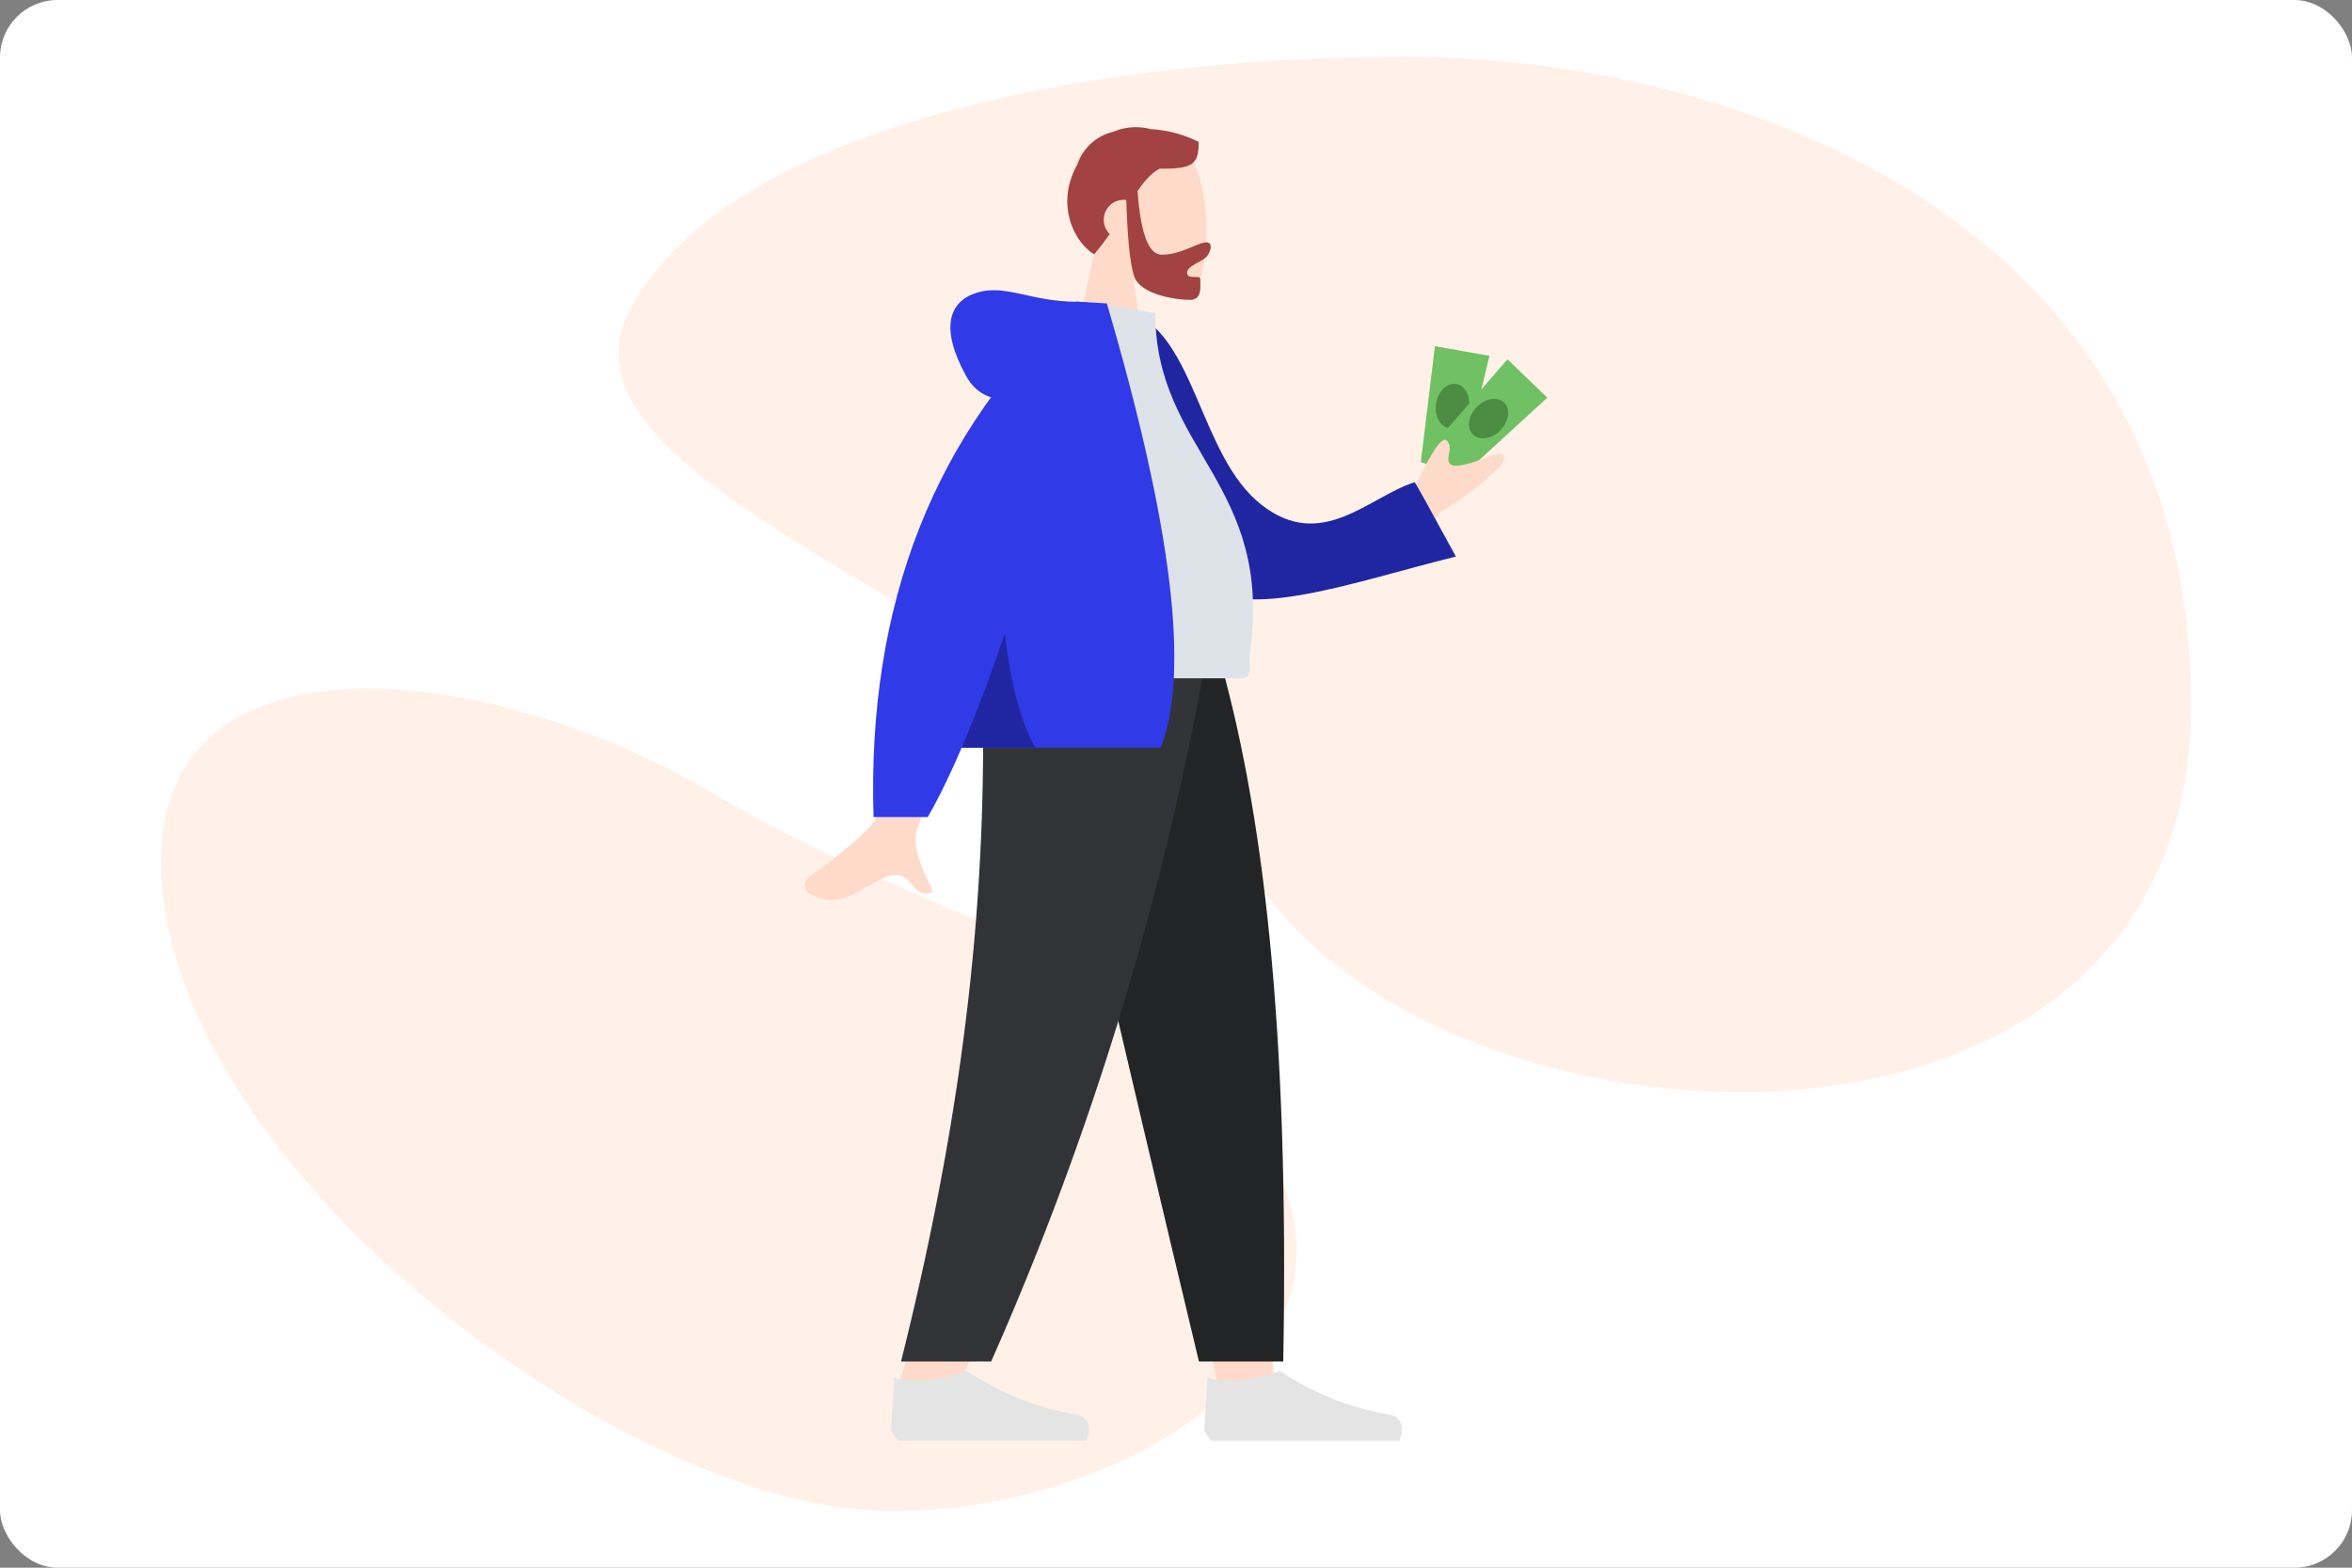 <svg xmlns="http://www.w3.org/2000/svg" xmlns:xlink="http://www.w3.org/1999/xlink" viewBox="0 0 327 218">
  <rect x="0" y="0" width="327" height="218" fill="#808080" stroke="none"/>
  <defs>
    <symbol id="Backdrop" data-name="Backdrop" viewBox="0 0 327 218">
      <rect id="Backdrop-3" data-name="Backdrop" width="327" height="218" rx="8" fill="#fff"/>
    </symbol>
    <symbol id="Money" data-name="Money" viewBox="0 0 17.58 18.71">
      <g id="Money-3" data-name="Money">
        <polygon id="Rectangle" points="1.96 0 9.54 1.34 5.55 17.96 0 16.11 1.96 0" fill="#6fc164" fill-rule="evenodd"/>
        <ellipse id="Oval" cx="4.4" cy="8.31" rx="3.1" ry="2.31" transform="translate(-4.54 11.2) rotate(-80)" fill="#4c8c43"/>
        <polygon id="Rectangle-2" data-name="Rectangle" points="12.05 1.82 17.58 7.16 4.98 18.71 1.42 14.08 12.05 1.82" fill="#6fc164" fill-rule="evenodd"/>
        <ellipse id="Oval-2" data-name="Oval" cx="9.43" cy="10.07" rx="3.1" ry="2.31" transform="translate(-4.37 9.86) rotate(-46)" fill="#4c8c43"/>
      </g>
    </symbol>
    <symbol id="Man_Cash_Alt" data-name="Man Cash Alt" viewBox="0 0 103.24 182.65">
      <use width="17.58" height="18.71" transform="translate(85.66 30.46)" xlink:href="#Money"/>
      <path d="M54.11,5.11c2.66,5,2.34,17.58-1.1,18.47-1.37.35-4.3-.52-7.28-2.31L47.6,34.5h-11l3.8-17.72a12.47,12.47,0,0,1-3.31-9C37.74-2,51.44.14,54.11,5.11Z" fill="#fedaca" fill-rule="evenodd"/>
      <path d="M49.35,5.77c-1.56.83-2.65,2.42-4,4.53a2.76,2.76,0,0,0-3.77,2.57,2.76,2.76,0,0,0,.83,2c-.64.9-1.35,1.84-2.17,2.81C37.2,15.81,34.91,10.4,37.92,5.2A6.84,6.84,0,0,1,42.87.66,8,8,0,0,1,48.12.28a17.06,17.06,0,0,1,6.65,1.77c0,2.93-.57,3.8-5.42,3.72Z" fill="#a24242" fill-rule="evenodd"/>
      <path d="M46.28,8.91q.63,8.84,3.36,8.83c2.72,0,5-1.72,6.22-1.72.87,0,.67,1.09.1,1.89s-2.8,1.31-2.8,2.34,1.83.24,1.83.85c0,1,.33,2.92-1.43,2.92s-6.88-.65-7.76-3.29q-.87-2.64-1.11-11.13Z" fill="#a24242" fill-rule="evenodd"/>
      <polygon points="32.38 72.65 49.31 130.74 57.27 174.36 65.26 174.36 57.28 72.65 32.38 72.65" fill="#fedaca" fill-rule="evenodd"/>
      <path d="M24.54,72.65c1.18,30.18.72,46.64.45,49.38s-1.78,21.11-12.06,53.25h8.36c13.62-30.83,18.38-49.2,19.94-53.25s6.18-20.51,12.92-49.38Z" fill="#fedaca" fill-rule="evenodd"/>
      <path d="M31.92,72.65q6.61,31,22.89,99H66.53c.86-46.53-2.82-77.15-9.19-99Z" fill="#222425" fill-rule="evenodd"/>
      <path d="M24.57,72.65c1.16,31.06-1.85,61.65-11.18,99H25.92A426,426,0,0,0,56,72.65Z" fill="#323337" fill-rule="evenodd"/>
      <path d="M12,181.27l.46-7.37q4,1.18,10.11-.92a39,39,0,0,0,15.31,6.08,2,2,0,0,1,1.59,2.34s0,.11,0,.17l-.31,1.08H12.92Z" fill="#e4e4e4" fill-rule="evenodd"/>
      <path d="M55.54,181.27,56,173.9q4,1.18,10.11-.92a39,39,0,0,0,15.3,6.08A2,2,0,0,1,83,181.4a1.36,1.36,0,0,1,0,.17l-.3,1.08H56.46Z" fill="#e4e4e4" fill-rule="evenodd"/>
      <path d="M15.69,67l9.6,0Q16.4,95.75,15.69,97.5c-1.06,2.64,1.18,6.65,2.15,8.81-1.37.61-2.07,0-2.76-.79l-.21-.24c-.83-.93-1.72-1.88-3.79-.92C7.48,106,4.73,109.08.56,106.5c-.51-.31-1.07-1.5.29-2.43,3.38-2.32,8.25-6.38,8.91-7.71Q11.1,93.62,15.69,67ZM84.26,51.28q3.93-8.66,5-7.7c1,1-.2,2.42.4,3.18s2.72.05,4.95-.75l.48-.17h0l.24-.09c2.46-.91,2,.41,1.6,1.14a36.69,36.69,0,0,1-6.82,5.55c-.53.35-1.08.7-1.66,1h0l-4.29,5.91-3.47-4.68Z" fill="#fedaca" fill-rule="evenodd"/>
      <path d="M35.36,34.85l9.77-9.25c9.28,3.34,9.72,20.18,18.42,26.95,8.35,6.5,14.87-1.14,21.24-3.17q.13,0,5.74,10.33C76,63.32,61.33,68.78,55,63.44,51.11,60.21,39,45.32,35.36,34.85Z" fill="#2026a2" fill-rule="evenodd"/>
      <path d="M25.65,76.64H60.81c1.61,0,.9-2.3,1.07-3.49,3.38-23.58-13.14-28.07-13.14-47.3L38.6,24.26C30.21,37.75,27.31,54.36,25.65,76.64Z" fill="#dde3e9" fill-rule="evenodd"/>
      <path d="M37.44,34q-11.29,7.29-15,.6C18.73,27.87,20.07,24.19,24,23s7.49,1.28,13.81,1.28Q44.14,24.26,37.44,34Z" fill="#313ae7" fill-rule="evenodd"/>
      <path d="M17.84,86.29H49.49Q55.61,70.81,42,24.51l-4.3-.25C30.15,37.79,19.33,63.94,17.84,86.29Z" fill="#313ae7" fill-rule="evenodd"/>
      <path d="M37.83,24.26Q8.19,51.36,9.57,95.94h7.54q9.83-17.11,23.71-69Z" fill="#313ae7" fill-rule="evenodd"/>
      <path d="M32.09,86.29H21.82q2.87-6.69,6-15.85Q29.15,81.36,32.09,86.29Z" fill="#2026a2" fill-rule="evenodd"/>
    </symbol>
  </defs>
  <g id="Individual_Man_Cash_Alt" data-name="Individual Man Cash Alt">
    <use width="327" height="218" xlink:href="#Backdrop"/>
    <path id="Blob" d="M22.94,126.58c-6.4-40,42.5-36.08,76-16.38S153,128.87,174.3,157.62s-18.57,53.89-52.68,52.44S29.34,166.59,22.94,126.58ZM195.31,7.88c44.1,0,109.32,21.23,109.32,90.11s-100.28,64.93-128.72,26.2-101.46-55.58-88.35-81S151.22,7.88,195.31,7.88Z" fill="#fff1e8" fill-rule="evenodd"/>
    <use width="103.24" height="182.65" transform="translate(111.88 17.68)" xlink:href="#Man_Cash_Alt"/>
  </g>
</svg>

